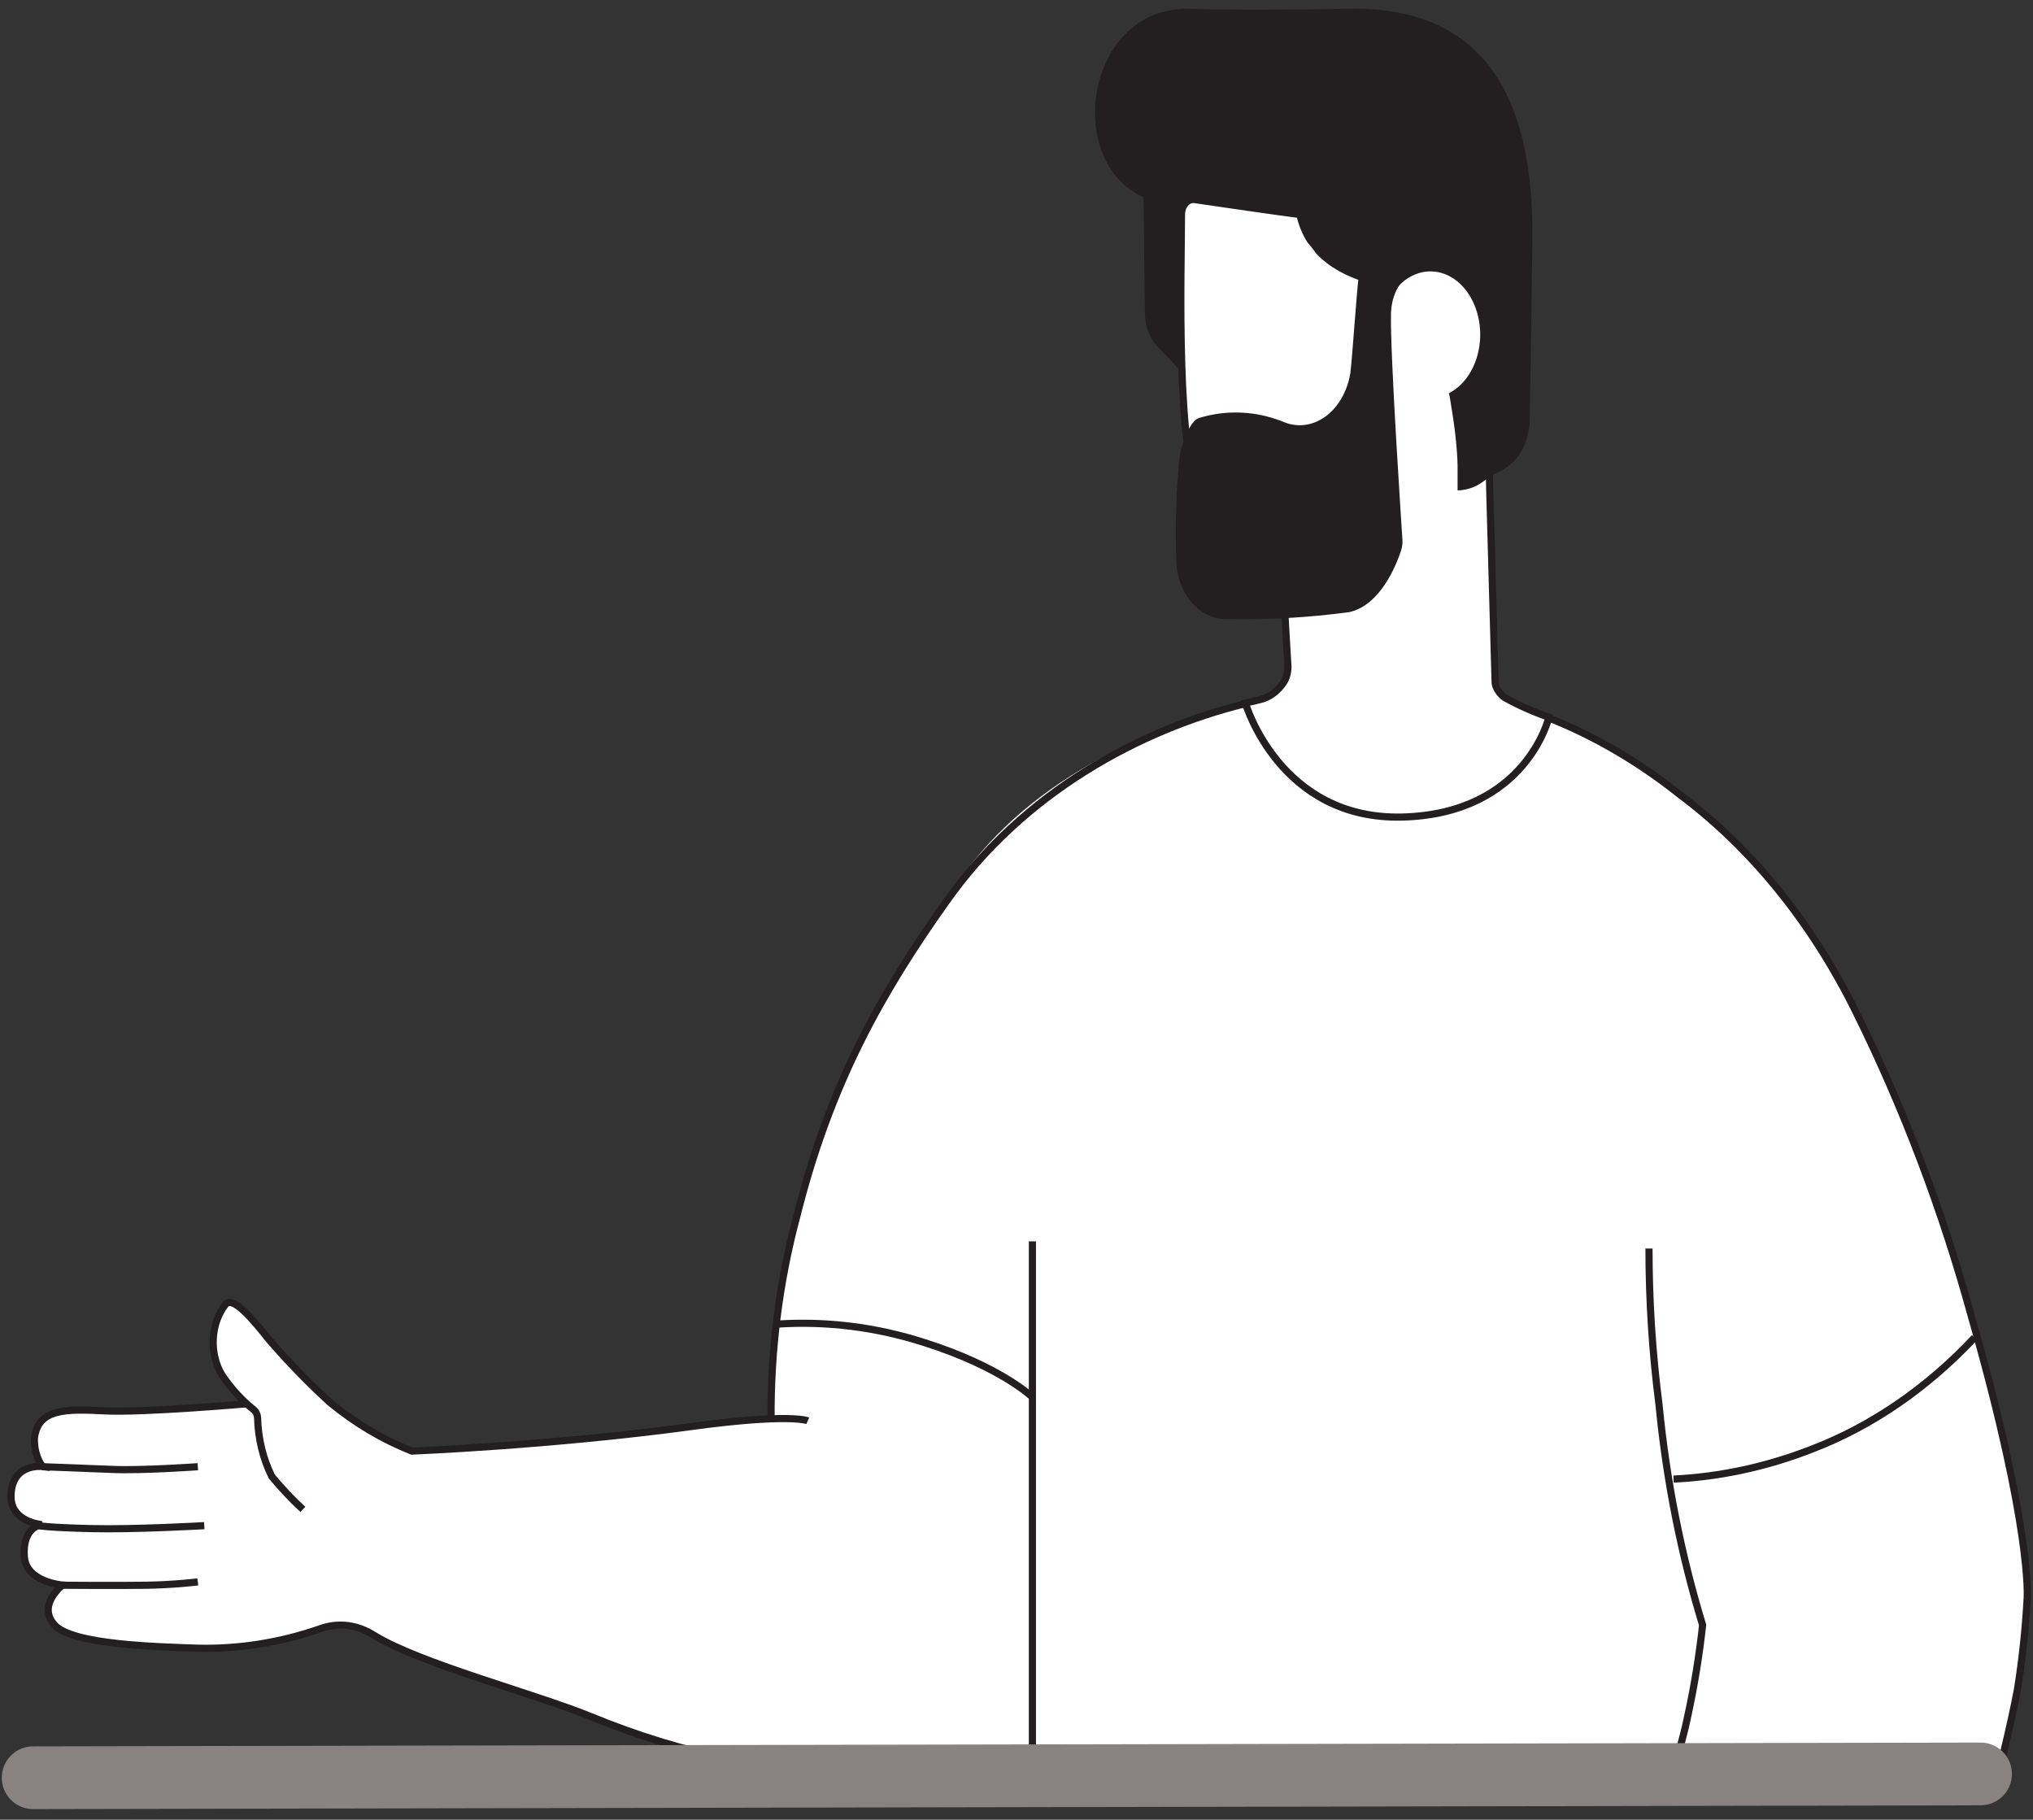 <svg width="162" height="145" viewBox="0 0 162 145" fill="none" xmlns="http://www.w3.org/2000/svg">
<rect x="0" y="0" width="162" height="145" fill="#333333" stroke="none"/>
<path d="M19.719 111.852C19.719 111.852 11.464 112.557 8.381 112.423C5.299 112.288 3.09 112.204 2.746 114.553C2.725 114.972 2.77 115.39 2.879 115.785C2.988 116.18 3.159 116.543 3.381 116.853C3.381 116.853 0.88 116.551 0.88 119.252C0.88 121.299 3.341 121.484 3.341 121.484C3.341 121.484 1.767 121.618 1.939 124.034C2.084 126.082 4.981 126.299 4.981 126.299C4.981 126.299 2.733 127.776 4.373 129.505C6.013 131.233 12.641 131.183 15.763 131.334C19.046 131.408 22.32 130.888 25.487 129.791C26.928 129.26 28.476 129.445 29.813 130.31C33.543 132.592 42.579 134.941 47.103 136.787C54.368 139.788 61.954 141.344 69.593 141.402C73.866 141.642 78.141 141.036 82.267 139.607L159.102 141.737C159.102 141.737 160.174 137.576 160.73 134.572C161.109 132.18 161.365 129.758 161.496 127.323C161.496 127.323 161.893 121.837 157.105 105.09C154.761 96.515 151.654 88.306 147.844 80.624C143.465 71.815 137.935 67.032 133.847 63.341C130.695 60.456 127.133 58.37 123.357 57.199L99.174 56.075C90.8 58.139 80.653 62.787 75.361 71.848C71.392 78.56 65.426 87.135 63.455 96.918C61.907 104.788 61.404 108.379 61.417 112.255V113.06C60.015 113.06 57.951 113.278 54.988 113.681C43.995 115.175 32.803 115.627 32.803 115.627C30.5 114.718 28.305 113.415 26.28 111.752C24.578 110.194 22.948 108.514 21.399 106.717C20.235 105.258 18.568 103.21 17.959 103.932C17.383 104.665 17.035 105.64 16.982 106.673C16.928 107.707 17.172 108.73 17.669 109.553C18.244 110.465 18.932 111.253 19.706 111.885L19.719 111.852Z" fill="white"/>
<path d="M123.396 57.199C127.088 58.661 130.615 60.725 133.887 63.341C139.579 67.594 144.379 73.522 147.884 80.625C151.694 88.307 154.801 96.515 157.144 105.09C161.933 121.87 161.536 127.325 161.536 127.325C161.405 129.759 161.149 132.181 160.769 134.573C160.214 137.577 159.142 141.739 159.142 141.739" stroke="#231F20" stroke-width="0.57" stroke-miterlimit="10"/>
<path d="M99.213 56.075C90.839 58.139 81.539 63.139 75.4 71.848C70.241 79.097 66.14 86.346 63.494 96.918C62.087 102.162 61.394 107.672 61.444 113.212" stroke="#231F20" stroke-width="0.57" stroke-miterlimit="10"/>
<path d="M133.358 117.859C137.093 117.674 140.792 116.873 144.364 115.477C149.121 113.661 153.537 110.635 157.343 106.583" stroke="#231F20" stroke-width="0.57" stroke-miterlimit="10"/>
<path d="M82.267 111.332C82.267 111.332 79.806 108.932 73.681 106.986C69.837 105.745 65.868 105.247 61.907 105.509" stroke="#231F20" stroke-width="0.57" stroke-miterlimit="10"/>
<path d="M95.722 31.291L92.216 27.582C91.912 27.27 91.666 26.876 91.497 26.429C91.328 25.983 91.24 25.494 91.237 24.998L91.038 9.896L95.007 11.423L95.722 31.291Z" fill="#231F20"/>
<path d="M122.1 19.796C122.259 11.624 120.777 0.398 107.402 0.7C107.402 0.7 99.147 0.868 94.755 0.7C86.143 0.516 84.489 14.125 92.202 16.105C93.71 16.491 104.015 36.946 104.2 38.355C106.913 36.274 106.953 53.072 107.058 54.364L115.287 38.942C118.964 38.02 121.531 37.449 121.901 33.69L122.1 19.796Z" fill="#231F20"/>
<path d="M119.905 55.589C119.56 55.354 119.124 54.8 119.137 54.313L118.713 39.211L118.33 22.565C118.33 22.565 109.07 24.243 105.101 20.015C104.884 19.708 104.655 19.417 104.413 19.142C104.03 18.537 103.746 17.841 103.58 17.095C101.846 16.877 97.283 16.205 95.206 15.903C95.073 15.882 94.937 15.897 94.81 15.947C94.681 15.997 94.563 16.081 94.463 16.194C94.362 16.307 94.282 16.446 94.228 16.601C94.174 16.756 94.146 16.925 94.147 17.095C94.147 21.827 93.632 36.577 95.867 40.352C97.378 43.098 99.633 45.04 102.204 45.806L102.614 52.853C102.673 53.362 102.572 53.879 102.336 54.297C101.845 55.069 101.149 55.588 100.378 55.756L99.24 56.025C99.24 56.025 101.966 65.388 111.808 65.103C121.651 64.818 123.424 57.149 123.424 57.149C122.222 56.739 121.046 56.217 119.905 55.589Z" fill="white" stroke="#231F20" stroke-width="0.57" stroke-miterlimit="10"/>
<path d="M120.95 31.677C120.95 34.63 119.415 39.01 116.147 39.077V37.147C116.068 31.241 112.575 19.008 112.575 19.008C112.575 16.038 113.898 13.604 115.71 13.571C119.309 13.571 120.764 15.853 120.804 18.823L120.95 31.677Z" fill="#231F20"/>
<path d="M117.947 26.391C117.988 27.392 117.793 28.386 117.387 29.246C116.981 30.106 116.382 30.792 115.666 31.217C114.95 31.642 114.151 31.787 113.37 31.632C112.589 31.477 111.863 31.03 111.283 30.348C110.704 29.666 110.298 28.78 110.119 27.804C109.939 26.828 109.993 25.806 110.274 24.869C110.554 23.932 111.049 23.123 111.695 22.545C112.341 21.967 113.108 21.647 113.898 21.625C114.928 21.597 115.928 22.079 116.683 22.968C117.439 23.858 117.892 25.085 117.947 26.391Z" fill="white"/>
<path d="M110.842 24.964C110.75 28.069 111.755 43.037 111.755 43.037C111.769 43.33 111.729 43.623 111.636 43.892C111.253 45.05 109.995 48.222 107.521 48.775C104.265 49.214 100.992 49.398 97.719 49.329C97.121 49.343 96.529 49.186 95.986 48.87C95.444 48.553 94.964 48.085 94.583 47.5C94.073 46.737 93.775 45.781 93.736 44.782C93.621 41.935 93.713 39.082 94.015 36.257C94.16 35.351 94.835 33.505 95.549 33.304C97.734 32.643 100.017 32.736 102.164 33.572C102.718 33.826 103.308 33.926 103.895 33.867C104.482 33.807 105.053 33.589 105.568 33.226C106.083 32.864 106.531 32.366 106.881 31.766C107.232 31.166 107.477 30.477 107.601 29.747C107.773 28.354 108.077 23.504 108.302 21.692C108.421 20.685 109.295 21.407 110.101 21.39H112.535C113.475 21.373 110.948 21.91 110.842 24.964Z" fill="#231F20"/>
<path d="M133.385 140.748C133.856 139.404 134.236 138.012 134.523 136.587C135.026 134.254 135.41 131.883 135.673 129.488C133.945 123.826 132.777 117.913 132.194 111.886C131.665 107.786 131.4 103.639 131.4 99.485" stroke="#231F20" stroke-width="0.57" stroke-miterlimit="10"/>
<path d="M64.367 113.212C64.367 113.212 62.952 112.59 55.001 113.681C44.008 115.175 32.816 115.627 32.816 115.627C30.513 114.718 28.318 113.415 26.294 111.752C24.591 110.194 22.961 108.514 21.412 106.717C20.248 105.258 18.581 103.21 17.973 103.932C17.396 104.666 17.048 105.64 16.995 106.673C16.941 107.707 17.185 108.73 17.681 109.553C18.418 110.649 19.284 111.594 20.248 112.356C20.325 112.426 20.389 112.517 20.437 112.62C20.485 112.725 20.515 112.84 20.526 112.959C20.567 114.627 20.96 116.249 21.663 117.659C22.442 118.599 23.268 119.473 24.137 120.276" stroke="#231F20" stroke-width="0.57" stroke-miterlimit="10"/>
<path d="M15.764 116.87C15.764 116.87 11.279 117.189 8.964 117.087L3.355 116.87" stroke="#231F20" stroke-width="0.57" stroke-miterlimit="10"/>
<path d="M16.279 121.568C16.279 121.568 10.736 121.887 7.257 121.803C3.778 121.72 3.037 121.568 3.037 121.568" stroke="#231F20" stroke-width="0.57" stroke-miterlimit="10"/>
<path d="M15.763 126.049C15.763 126.049 13.898 126.284 11.623 126.317C9.347 126.351 5.008 126.317 5.008 126.317" stroke="#231F20" stroke-width="0.57" stroke-miterlimit="10"/>
<path d="M82.267 98.915V139.607C78.141 141.036 73.866 141.642 69.593 141.403C61.954 141.345 54.368 139.788 47.103 136.789C42.579 134.943 33.543 132.594 29.813 130.312C28.476 129.446 26.928 129.26 25.487 129.791C22.32 130.889 19.046 131.409 15.763 131.334C12.641 131.217 5.855 131.083 4.373 129.505C2.891 127.928 4.981 126.301 4.981 126.301C4.981 126.301 2.084 126.082 1.939 124.035C1.767 121.619 3.341 121.484 3.341 121.484C3.341 121.484 0.88 121.3 0.88 119.252C0.88 116.551 3.381 116.853 3.381 116.853C3.159 116.543 2.988 116.181 2.879 115.786C2.77 115.391 2.725 114.972 2.746 114.554C3.063 112.205 5.312 112.272 8.381 112.423C11.451 112.575 19.719 111.853 19.719 111.853" stroke="#231F20" stroke-width="0.57" stroke-miterlimit="10"/>
<path d="M2.641 141.654L157.822 141.352" stroke="#888281" stroke-width="5" stroke-miterlimit="10" stroke-linecap="round"/>
</svg>
